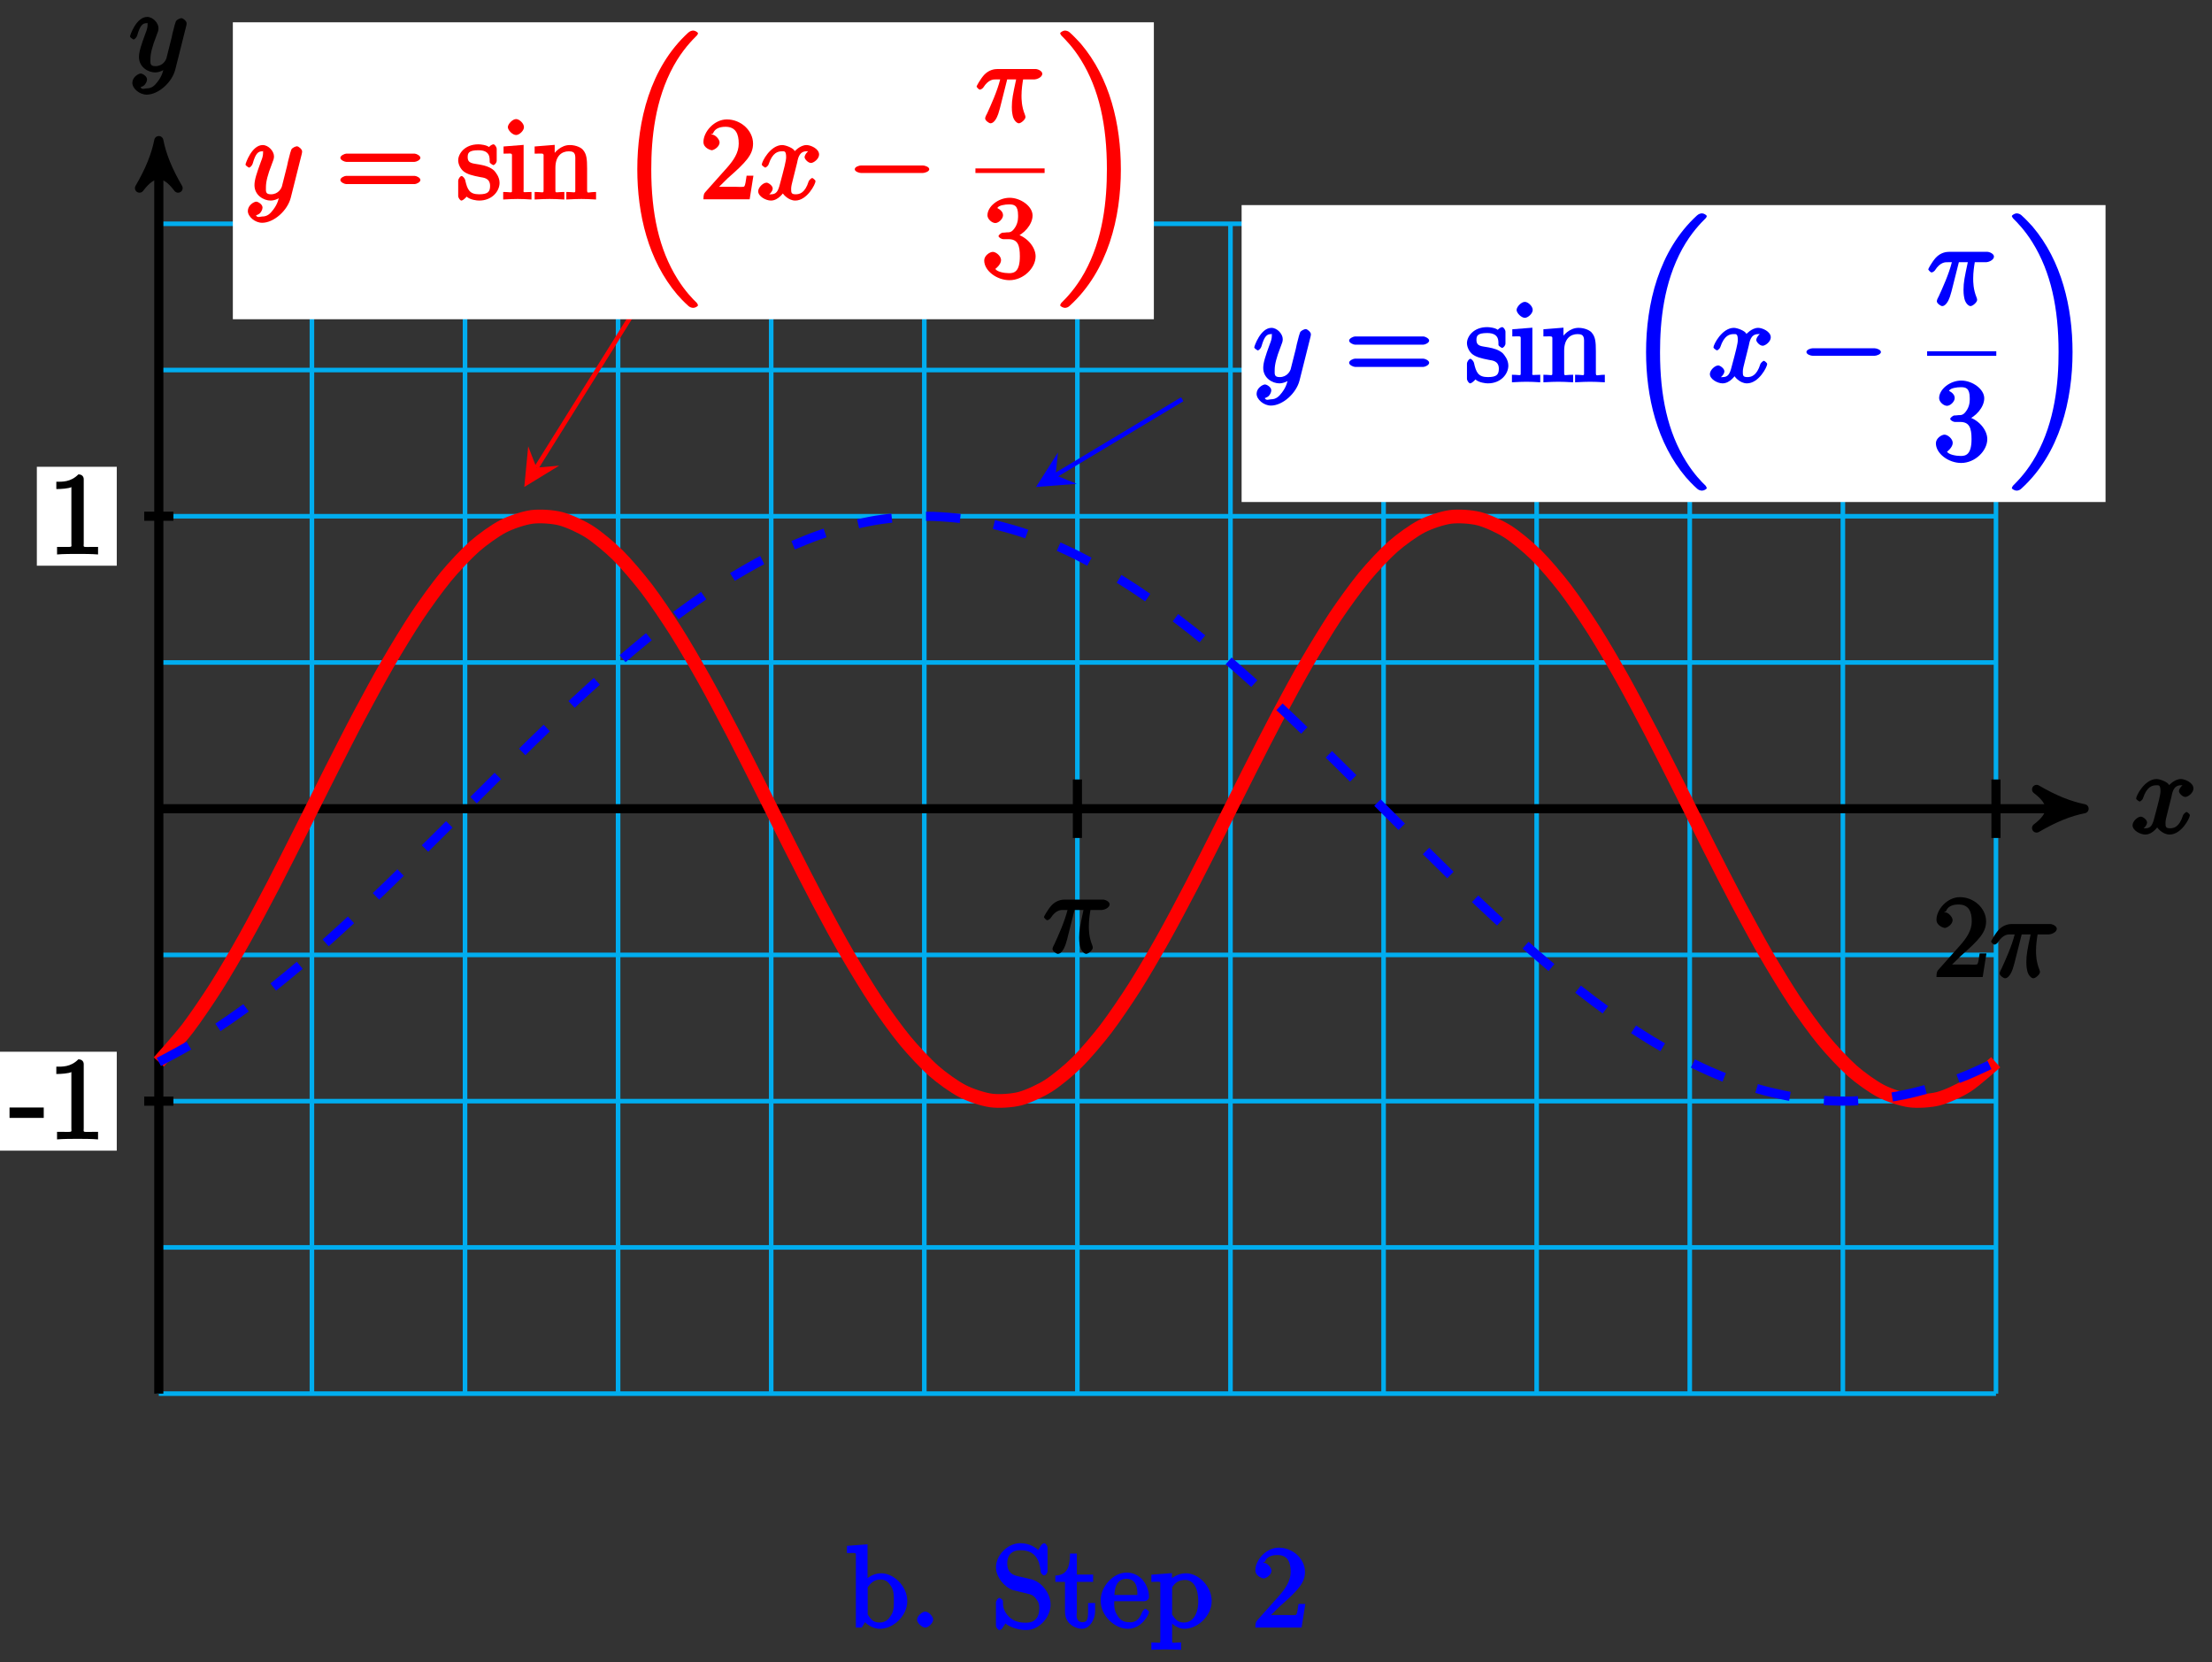 <?xml version="1.0" encoding="UTF-8"?>
<svg xmlns="http://www.w3.org/2000/svg" xmlns:xlink="http://www.w3.org/1999/xlink" width="193pt" height="145pt" viewBox="0 0 193 145" version="1.1">
<rect x="0" y="0" width="193" height="145" fill="#333333" stroke="none"/>
<defs>
<g>
<symbol overflow="visible" id="glyph0-0">
<path style="stroke:none;" d=""/>
</symbol>
<symbol overflow="visible" id="glyph0-1">
<path style="stroke:none;" d="M 3.5 -3.172 C 3.562 -3.422 3.625 -4.188 4.312 -4.188 C 4.359 -4.188 4.469 -4.234 4.688 -4.109 L 4.812 -4.391 C 4.531 -4.344 4.156 -3.922 4.156 -3.672 C 4.156 -3.516 4.453 -3.172 4.719 -3.172 C 4.938 -3.172 5.422 -3.516 5.422 -3.906 C 5.422 -4.422 4.672 -4.734 4.328 -4.734 C 3.75 -4.734 3.266 -4.156 3.297 -4.203 C 3.203 -4.469 2.5 -4.734 2.203 -4.734 C 1.172 -4.734 0.422 -3.281 0.422 -3.031 C 0.422 -2.938 0.703 -2.766 0.719 -2.766 C 0.797 -2.766 1 -2.953 1.016 -3.047 C 1.359 -4.094 1.844 -4.188 2.188 -4.188 C 2.375 -4.188 2.547 -4.25 2.547 -3.672 C 2.547 -3.375 2.375 -2.703 2 -1.312 C 1.844 -0.688 1.672 -0.438 1.234 -0.438 C 1.172 -0.438 1.062 -0.391 0.859 -0.516 L 0.734 -0.234 C 0.984 -0.297 1.375 -0.656 1.375 -0.938 C 1.375 -1.203 0.984 -1.453 0.844 -1.453 C 0.531 -1.453 0.109 -1.031 0.109 -0.703 C 0.109 -0.25 0.781 0.109 1.219 0.109 C 1.891 0.109 2.359 -0.641 2.391 -0.703 L 2.094 -0.812 C 2.219 -0.438 2.75 0.109 3.344 0.109 C 4.375 0.109 5.109 -1.328 5.109 -1.578 C 5.109 -1.688 4.859 -1.859 4.828 -1.859 C 4.734 -1.859 4.531 -1.641 4.516 -1.578 C 4.188 -0.516 3.688 -0.438 3.375 -0.438 C 2.984 -0.438 2.984 -0.594 2.984 -0.922 C 2.984 -1.141 3.047 -1.359 3.156 -1.797 Z M 3.5 -3.172 "/>
</symbol>
<symbol overflow="visible" id="glyph0-2">
<path style="stroke:none;" d="M 5.016 -3.953 C 5.047 -4.094 5.047 -4.109 5.047 -4.188 C 5.047 -4.359 4.75 -4.625 4.594 -4.625 C 4.5 -4.625 4.203 -4.516 4.109 -4.344 C 4.047 -4.203 3.969 -3.891 3.922 -3.703 C 3.859 -3.453 3.781 -3.188 3.734 -2.906 L 3.281 -1.109 C 3.234 -0.969 2.984 -0.438 2.328 -0.438 C 1.828 -0.438 1.891 -0.703 1.891 -1.078 C 1.891 -1.531 2.047 -2.156 2.391 -3.031 C 2.547 -3.438 2.594 -3.547 2.594 -3.75 C 2.594 -4.203 2.109 -4.734 1.609 -4.734 C 0.656 -4.734 0.109 -3.125 0.109 -3.031 C 0.109 -2.938 0.391 -2.766 0.406 -2.766 C 0.516 -2.766 0.688 -2.953 0.734 -3.109 C 1 -4.047 1.234 -4.188 1.578 -4.188 C 1.656 -4.188 1.641 -4.344 1.641 -4.031 C 1.641 -3.781 1.547 -3.516 1.469 -3.328 C 1.078 -2.266 0.891 -1.703 0.891 -1.234 C 0.891 -0.344 1.703 0.109 2.297 0.109 C 2.688 0.109 3.141 -0.109 3.422 -0.391 L 3.125 -0.5 C 2.984 0.016 2.922 0.391 2.516 0.922 C 2.266 1.25 2.016 1.5 1.562 1.5 C 1.422 1.5 1.141 1.641 1.031 1.406 C 0.953 1.406 1.203 1.359 1.344 1.234 C 1.453 1.141 1.594 0.906 1.594 0.719 C 1.594 0.406 1.156 0.203 1.062 0.203 C 0.828 0.203 0.312 0.531 0.312 1.016 C 0.312 1.516 0.938 2.047 1.562 2.047 C 2.578 2.047 3.781 0.984 4.062 -0.156 Z M 5.016 -3.953 "/>
</symbol>
<symbol overflow="visible" id="glyph0-3">
<path style="stroke:none;" d="M 2.641 -3.719 L 3.547 -3.719 C 3.266 -2.406 3.172 -1.969 3.172 -1.312 C 3.172 -1.156 3.172 -0.891 3.25 -0.547 C 3.344 -0.109 3.641 0.109 3.781 0.109 C 3.984 0.109 4.359 -0.234 4.359 -0.422 C 4.359 -0.484 4.359 -0.516 4.312 -0.641 C 4.016 -1.359 4.016 -2.016 4.016 -2.297 C 4.016 -2.828 4.094 -3.359 4.156 -3.719 L 5.156 -3.719 C 5.297 -3.719 5.828 -3.875 5.828 -4.219 C 5.828 -4.453 5.438 -4.625 5.25 -4.625 L 1.906 -4.625 C 1.688 -4.625 1.188 -4.578 0.75 -4.109 C 0.406 -3.719 0.094 -3.141 0.094 -3.094 C 0.094 -3.078 0.266 -2.828 0.391 -2.828 C 0.469 -2.828 0.609 -2.922 0.672 -3 C 1.156 -3.766 1.609 -3.719 1.812 -3.719 L 2.156 -3.719 C 1.891 -2.672 1.344 -1.469 1 -0.719 C 0.891 -0.531 0.844 -0.391 0.844 -0.312 C 0.844 -0.125 1.188 0.109 1.312 0.109 C 1.609 0.109 1.859 -0.328 1.984 -0.703 C 2.125 -1.156 2.125 -1.172 2.25 -1.672 L 2.766 -3.719 Z M 2.641 -3.719 "/>
</symbol>
<symbol overflow="visible" id="glyph1-0">
<path style="stroke:none;" d=""/>
</symbol>
<symbol overflow="visible" id="glyph1-1">
<path style="stroke:none;" d="M 2.922 -2.031 L 2.922 -2.766 L -0.062 -2.766 L -0.062 -1.859 L 2.922 -1.859 Z M 2.922 -2.031 "/>
</symbol>
<symbol overflow="visible" id="glyph1-2">
<path style="stroke:none;" d="M 4.344 -0.156 L 4.344 -0.641 L 3.859 -0.641 C 2.953 -0.641 3.094 -0.578 3.094 -0.953 L 3.094 -6.547 C 3.094 -6.781 2.938 -6.969 2.625 -6.969 C 1.953 -6.281 1.203 -6.328 0.703 -6.328 L 0.703 -5.688 C 1.094 -5.688 1.797 -5.734 2.016 -5.859 L 2.016 -0.953 C 2.016 -0.594 2.156 -0.641 1.266 -0.641 L 0.766 -0.641 L 0.766 0.016 C 1.297 -0.031 2.156 -0.031 2.562 -0.031 C 2.953 -0.031 3.828 -0.031 4.344 0.016 Z M 4.344 -0.156 "/>
</symbol>
<symbol overflow="visible" id="glyph1-3">
<path style="stroke:none;" d="M 5.359 -2.312 C 5.359 -3.578 4.219 -4.734 3.078 -4.734 C 2.297 -4.734 1.75 -4.219 1.578 -4.031 L 1.891 -3.922 L 1.891 -7.266 L 0.094 -7.125 L 0.094 -6.5 C 0.984 -6.5 0.875 -6.594 0.875 -6.094 L 0.875 0 L 1.391 0 L 1.672 -0.469 C 1.688 -0.438 2.234 0.109 2.969 0.109 C 4.156 0.109 5.359 -1.031 5.359 -2.312 Z M 4.188 -2.328 C 4.188 -1.953 4.219 -1.469 3.922 -1.031 C 3.719 -0.719 3.469 -0.438 2.938 -0.438 C 2.484 -0.438 2.25 -0.625 2 -1 C 1.859 -1.203 1.906 -1.109 1.906 -1.297 L 1.906 -3.344 C 1.906 -3.531 1.859 -3.438 1.969 -3.594 C 2.359 -4.156 2.797 -4.188 3.031 -4.188 C 3.484 -4.188 3.703 -3.984 3.953 -3.594 C 4.203 -3.188 4.188 -2.734 4.188 -2.328 Z M 4.188 -2.328 "/>
</symbol>
<symbol overflow="visible" id="glyph1-4">
<path style="stroke:none;" d="M 2.078 -0.688 C 2.078 -0.984 1.672 -1.391 1.391 -1.391 C 1.094 -1.391 0.672 -0.984 0.672 -0.688 C 0.672 -0.406 1.094 0 1.391 0 C 1.672 0 2.078 -0.406 2.078 -0.688 Z M 2.078 -0.688 "/>
</symbol>
<symbol overflow="visible" id="glyph1-5">
<path style="stroke:none;" d="M 5.141 -2.016 C 5.141 -3.016 4.312 -4 3.484 -4.203 L 2.203 -4.5 C 1.578 -4.656 1.359 -5.031 1.359 -5.609 C 1.359 -6.297 1.734 -6.75 2.516 -6.75 C 4.172 -6.75 4.219 -5.281 4.281 -4.828 C 4.281 -4.766 4.469 -4.547 4.578 -4.547 C 4.703 -4.547 4.875 -4.75 4.875 -4.938 L 4.875 -6.953 C 4.875 -7.125 4.703 -7.359 4.594 -7.359 C 4.531 -7.359 4.391 -7.297 4.312 -7.172 L 4.062 -6.766 C 3.922 -6.891 3.391 -7.359 2.5 -7.359 C 1.391 -7.359 0.375 -6.312 0.375 -5.25 C 0.375 -4.422 1.094 -3.531 1.859 -3.266 C 1.969 -3.234 2.484 -3.109 3.188 -2.938 C 3.453 -2.875 3.625 -2.844 3.891 -2.484 C 4.109 -2.219 4.156 -2 4.156 -1.672 C 4.156 -0.969 3.844 -0.422 3 -0.422 C 2.719 -0.422 2.078 -0.422 1.547 -0.906 C 0.969 -1.453 0.984 -1.969 0.984 -2.328 C 0.969 -2.422 0.719 -2.594 0.688 -2.594 C 0.562 -2.594 0.375 -2.359 0.375 -2.172 L 0.375 -0.172 C 0.375 -0.016 0.562 0.219 0.672 0.219 C 0.734 0.219 0.875 0.156 0.938 0.047 C 0.938 0.047 0.969 0 1.203 -0.359 C 1.359 -0.188 2.125 0.219 3.016 0.219 C 4.172 0.219 5.141 -0.922 5.141 -2.016 Z M 5.141 -2.016 "/>
</symbol>
<symbol overflow="visible" id="glyph1-6">
<path style="stroke:none;" d="M 3.484 -1.391 L 3.484 -2.141 L 2.875 -2.141 L 2.875 -1.422 C 2.875 -0.672 2.766 -0.469 2.391 -0.469 C 1.719 -0.469 1.891 -1.203 1.891 -1.375 L 1.891 -3.984 L 3.312 -3.984 L 3.312 -4.625 L 1.891 -4.625 L 1.891 -6.453 L 1.297 -6.453 C 1.281 -5.469 1.172 -4.578 0.016 -4.531 L 0.016 -3.984 L 0.859 -3.984 L 0.859 -1.391 C 0.859 -0.172 1.969 0.109 2.328 0.109 C 3.031 0.109 3.484 -0.75 3.484 -1.391 Z M 3.484 -1.391 "/>
</symbol>
<symbol overflow="visible" id="glyph1-7">
<path style="stroke:none;" d="M 4.312 -1.344 C 4.312 -1.453 4.062 -1.641 4 -1.641 C 3.922 -1.641 3.719 -1.406 3.703 -1.328 C 3.344 -0.297 2.625 -0.469 2.531 -0.469 C 2.031 -0.469 1.75 -0.719 1.531 -1.094 C 1.219 -1.562 1.281 -2.109 1.281 -2.297 L 3.891 -2.297 C 4.109 -2.297 4.312 -2.469 4.312 -2.672 C 4.312 -3.656 3.594 -4.797 2.359 -4.797 C 1.203 -4.797 0.094 -3.594 0.094 -2.359 C 0.094 -1.016 1.328 0.109 2.469 0.109 C 3.688 0.109 4.312 -1.156 4.312 -1.344 Z M 3.484 -2.844 L 1.297 -2.844 C 1.344 -4.156 2.016 -4.25 2.359 -4.25 C 3.375 -4.25 3.297 -3.062 3.297 -2.844 Z M 3.484 -2.844 "/>
</symbol>
<symbol overflow="visible" id="glyph1-8">
<path style="stroke:none;" d="M 5.359 -2.312 C 5.359 -3.578 4.234 -4.734 3.109 -4.734 C 2.328 -4.734 1.781 -4.25 1.578 -4.031 L 1.891 -3.906 L 1.891 -4.75 L 0.094 -4.609 L 0.094 -3.984 C 0.984 -3.984 0.875 -4.094 0.875 -3.656 L 0.875 1.016 C 0.875 1.469 0.953 1.297 0.094 1.297 L 0.094 1.938 L 1.391 1.906 L 2.688 1.938 L 2.688 1.297 C 1.859 1.297 1.906 1.469 1.906 1.016 L 1.906 -0.75 L 1.562 -0.75 C 1.609 -0.594 2.219 0.109 2.969 0.109 C 4.156 0.109 5.359 -1.031 5.359 -2.312 Z M 4.188 -2.312 C 4.188 -1.109 3.672 -0.438 2.938 -0.438 C 2.531 -0.438 2.266 -0.594 2 -1 C 1.859 -1.203 1.906 -1.094 1.906 -1.297 L 1.906 -3.5 C 2.156 -3.922 2.516 -4.156 3.031 -4.156 C 3.766 -4.156 4.188 -3.438 4.188 -2.312 Z M 4.188 -2.312 "/>
</symbol>
<symbol overflow="visible" id="glyph1-9">
<path style="stroke:none;" d="M 4.469 -2.062 L 4.078 -2.062 C 4 -1.594 3.984 -1.281 3.875 -1.125 C 3.812 -1.047 3.281 -1.094 3.062 -1.094 L 1.266 -1.094 L 1.391 -0.812 L 2.438 -1.844 C 4 -3.219 4.641 -3.875 4.641 -4.859 C 4.641 -6 3.578 -6.969 2.359 -6.969 C 1.234 -6.969 0.312 -5.875 0.312 -5 C 0.312 -4.438 1 -4.281 1.031 -4.281 C 1.203 -4.281 1.719 -4.562 1.719 -4.969 C 1.719 -5.219 1.359 -5.656 1.016 -5.656 C 0.938 -5.656 0.922 -5.656 1.141 -5.734 C 1.281 -6.125 1.656 -6.328 2.234 -6.328 C 3.141 -6.328 3.391 -5.688 3.391 -4.859 C 3.391 -4.062 2.938 -3.406 2.391 -2.781 L 0.484 -0.641 C 0.375 -0.531 0.312 -0.406 0.312 0 L 4.344 0 L 4.672 -2.062 Z M 4.469 -2.062 "/>
</symbol>
<symbol overflow="visible" id="glyph2-0">
<path style="stroke:none;" d=""/>
</symbol>
<symbol overflow="visible" id="glyph2-1">
<path style="stroke:none;" d="M 1.391 -0.812 L 2.438 -1.844 C 4 -3.219 4.641 -3.875 4.641 -4.859 C 4.641 -6 3.578 -6.969 2.359 -6.969 C 1.234 -6.969 0.312 -5.875 0.312 -5 C 0.312 -4.438 1 -4.281 1.031 -4.281 C 1.203 -4.281 1.719 -4.562 1.719 -4.969 C 1.719 -5.219 1.359 -5.656 1.016 -5.656 C 0.938 -5.656 0.922 -5.656 1.141 -5.734 C 1.281 -6.125 1.656 -6.328 2.234 -6.328 C 3.141 -6.328 3.391 -5.688 3.391 -4.859 C 3.391 -4.062 2.938 -3.406 2.391 -2.781 L 0.484 -0.641 C 0.375 -0.531 0.312 -0.406 0.312 0 L 4.344 0 L 4.672 -2.062 L 4.078 -2.062 C 4 -1.594 3.984 -1.281 3.875 -1.125 C 3.812 -1.047 3.281 -1.094 3.062 -1.094 L 1.266 -1.094 Z M 1.391 -0.812 "/>
</symbol>
<symbol overflow="visible" id="glyph2-2">
<path style="stroke:none;" d="M 6.844 -3.266 C 7 -3.266 7.359 -3.422 7.359 -3.625 C 7.359 -3.812 7 -3.984 6.859 -3.984 L 0.891 -3.984 C 0.75 -3.984 0.375 -3.812 0.375 -3.625 C 0.375 -3.422 0.75 -3.266 0.891 -3.266 Z M 6.859 -1.328 C 7 -1.328 7.359 -1.484 7.359 -1.688 C 7.359 -1.891 7 -2.047 6.844 -2.047 L 0.891 -2.047 C 0.75 -2.047 0.375 -1.891 0.375 -1.688 C 0.375 -1.484 0.75 -1.328 0.891 -1.328 Z M 6.859 -1.328 "/>
</symbol>
<symbol overflow="visible" id="glyph2-3">
<path style="stroke:none;" d="M 2.078 -1.938 C 2.297 -1.891 2.938 -1.891 2.938 -1.172 C 2.938 -0.672 2.766 -0.438 1.984 -0.438 C 1.141 -0.438 0.953 -0.844 0.766 -1.688 C 0.734 -1.812 0.562 -2.031 0.453 -2.031 C 0.328 -2.031 0.156 -1.781 0.156 -1.609 L 0.156 -0.297 C 0.156 -0.125 0.328 0.109 0.438 0.109 C 0.484 0.109 0.625 0.047 0.812 -0.141 C 0.828 -0.156 0.828 -0.172 0.891 -0.234 C 1.203 0.047 1.781 0.109 1.984 0.109 C 3.125 0.109 3.766 -0.719 3.766 -1.438 C 3.766 -1.969 3.406 -2.375 3.297 -2.5 C 2.953 -2.828 2.453 -2.953 2.031 -3.031 C 1.469 -3.141 0.984 -3.094 0.984 -3.672 C 0.984 -4.031 1.062 -4.281 1.922 -4.281 C 3.016 -4.281 2.891 -3.531 2.906 -3.234 C 2.922 -3.141 3.188 -2.984 3.203 -2.984 C 3.344 -2.984 3.516 -3.188 3.516 -3.375 L 3.516 -4.391 C 3.516 -4.562 3.344 -4.797 3.234 -4.797 C 3.188 -4.797 3.031 -4.75 2.906 -4.625 C 2.875 -4.578 2.766 -4.5 2.844 -4.562 C 2.609 -4.75 2.078 -4.797 1.922 -4.797 C 0.703 -4.797 0.156 -3.953 0.156 -3.406 C 0.156 -3.047 0.359 -2.656 0.625 -2.438 C 0.953 -2.188 1.359 -2.078 2.078 -1.938 Z M 2.078 -1.938 "/>
</symbol>
<symbol overflow="visible" id="glyph2-4">
<path style="stroke:none;" d="M 1.766 -4.734 L 0.188 -4.609 L 0.188 -3.984 C 1.016 -3.984 0.922 -4.094 0.922 -3.594 L 0.922 -0.922 C 0.922 -0.469 1 -0.641 0.156 -0.641 L 0.156 0.016 C 0.641 -0.016 1.188 -0.031 1.422 -0.031 C 1.781 -0.031 2.125 -0.016 2.625 0.016 L 2.625 -0.641 C 1.797 -0.641 1.938 -0.516 1.938 -0.906 L 1.938 -4.75 Z M 1.969 -6.297 C 1.969 -6.625 1.562 -7 1.281 -7 C 0.969 -7 0.562 -6.562 0.562 -6.297 C 0.562 -6.031 0.969 -5.609 1.281 -5.609 C 1.562 -5.609 1.969 -5.984 1.969 -6.297 Z M 1.969 -6.297 "/>
</symbol>
<symbol overflow="visible" id="glyph2-5">
<path style="stroke:none;" d="M 0.922 -3.594 L 0.922 -0.922 C 0.922 -0.469 0.984 -0.641 0.141 -0.641 L 0.141 0.016 C 0.672 -0.016 1.172 -0.031 1.453 -0.031 C 1.703 -0.031 2.219 -0.016 2.734 0.016 L 2.734 -0.641 C 1.891 -0.641 1.953 -0.469 1.953 -0.922 L 1.953 -2.75 C 1.953 -3.781 2.5 -4.188 3.125 -4.188 C 3.766 -4.188 3.688 -3.812 3.688 -3.234 L 3.688 -0.922 C 3.688 -0.469 3.766 -0.641 2.906 -0.641 L 2.906 0.016 C 3.438 -0.016 3.953 -0.031 4.219 -0.031 C 4.469 -0.031 5 -0.016 5.5 0.016 L 5.5 -0.641 C 4.812 -0.641 4.734 -0.469 4.719 -0.766 L 4.719 -2.672 C 4.719 -3.531 4.672 -3.953 4.359 -4.312 C 4.234 -4.484 3.781 -4.734 3.203 -4.734 C 2.469 -4.734 1.828 -4.141 1.547 -3.516 L 1.891 -3.516 L 1.891 -4.75 L 0.141 -4.609 L 0.141 -3.984 C 1.016 -3.984 0.922 -4.078 0.922 -3.594 Z M 0.922 -3.594 "/>
</symbol>
<symbol overflow="visible" id="glyph2-6">
<path style="stroke:none;" d="M 2.891 -3.516 C 3.703 -3.781 4.453 -4.641 4.453 -5.422 C 4.453 -6.234 3.406 -6.969 2.453 -6.969 C 1.453 -6.969 0.516 -6.203 0.516 -5.438 C 0.516 -5.109 0.906 -4.766 1.203 -4.766 C 1.5 -4.766 1.875 -5.141 1.875 -5.438 C 1.875 -5.938 1.234 -6.094 1.391 -6.094 C 1.516 -6.312 2.047 -6.391 2.406 -6.391 C 2.828 -6.391 3.188 -6.328 3.188 -5.438 C 3.188 -5.312 3.219 -4.859 2.953 -4.422 C 2.656 -3.938 2.453 -3.953 2.203 -3.953 C 2.125 -3.938 1.891 -3.922 1.812 -3.922 C 1.734 -3.906 1.484 -3.734 1.484 -3.625 C 1.484 -3.516 1.734 -3.359 1.906 -3.359 L 2.344 -3.359 C 3.156 -3.359 3.344 -2.844 3.344 -1.859 C 3.344 -0.516 2.844 -0.391 2.406 -0.391 C 1.969 -0.391 1.344 -0.516 1.203 -0.766 C 1.219 -0.766 1.703 -1.141 1.703 -1.531 C 1.703 -1.891 1.266 -2.25 0.984 -2.25 C 0.734 -2.25 0.234 -1.938 0.234 -1.5 C 0.234 -0.594 1.344 0.219 2.438 0.219 C 3.656 0.219 4.719 -0.844 4.719 -1.859 C 4.719 -2.688 3.922 -3.625 2.891 -3.844 Z M 2.891 -3.516 "/>
</symbol>
<symbol overflow="visible" id="glyph3-0">
<path style="stroke:none;" d=""/>
</symbol>
<symbol overflow="visible" id="glyph3-1">
<path style="stroke:none;" d="M 7.172 23.281 C 7.172 23.25 7.094 23.125 7.078 23.094 C 6.703 22.734 6.047 22.062 5.375 20.984 C 3.766 18.406 3.094 15.266 3.094 11.438 C 3.094 8.75 3.406 5.391 5.047 2.406 C 5.828 1 6.656 0.172 7.094 -0.266 C 7.125 -0.297 7.172 -0.406 7.172 -0.422 C 7.172 -0.531 6.906 -0.672 6.766 -0.672 C 6.625 -0.672 6.469 -0.625 6.312 -0.484 C 2.984 2.562 1.875 7.234 1.875 11.422 C 1.875 15.344 2.828 19.375 5.359 22.359 C 5.562 22.594 5.938 23 6.344 23.359 C 6.469 23.469 6.625 23.516 6.766 23.516 C 6.906 23.516 7.172 23.391 7.172 23.281 Z M 7.172 23.281 "/>
</symbol>
<symbol overflow="visible" id="glyph3-2">
<path style="stroke:none;" d="M 5.453 11.438 C 5.453 7.516 4.5 3.469 1.969 0.484 C 1.766 0.266 1.391 -0.156 0.984 -0.516 C 0.859 -0.625 0.703 -0.672 0.562 -0.672 C 0.438 -0.672 0.156 -0.531 0.156 -0.422 C 0.156 -0.391 0.25 -0.266 0.266 -0.234 C 0.625 0.125 1.281 0.781 1.953 1.859 C 3.562 4.438 4.234 7.594 4.234 11.422 C 4.234 14.109 3.922 17.469 2.281 20.438 C 1.5 21.844 0.672 22.672 0.25 23.094 C 0.234 23.125 0.156 23.25 0.156 23.281 C 0.156 23.391 0.438 23.516 0.562 23.516 C 0.703 23.516 0.859 23.469 1 23.328 C 4.344 20.281 5.453 15.625 5.453 11.438 Z M 5.453 11.438 "/>
</symbol>
<symbol overflow="visible" id="glyph4-0">
<path style="stroke:none;" d=""/>
</symbol>
<symbol overflow="visible" id="glyph4-1">
<path style="stroke:none;" d="M 6.562 -2.297 C 6.734 -2.297 7.125 -2.422 7.125 -2.625 C 7.125 -2.828 6.734 -2.953 6.562 -2.953 L 1.172 -2.953 C 1 -2.953 0.625 -2.828 0.625 -2.625 C 0.625 -2.422 1 -2.297 1.172 -2.297 Z M 6.562 -2.297 "/>
</symbol>
</g>
</defs>
<g id="surface1">
<path style="fill:none;stroke-width:0.399;stroke-linecap:butt;stroke-linejoin:miter;stroke:rgb(0%,67.839%,93.729%);stroke-opacity:1;stroke-miterlimit:10;" d="M -0 -51.026 L 160.296 -51.026 M -0 -38.269 L 160.296 -38.269 M -0 -25.511 L 160.296 -25.511 M -0 -12.754 L 160.296 -12.754 M -0 -0.001 L 160.296 -0.001 M -0 12.756 L 160.296 12.756 M -0 25.513 L 160.296 25.513 M -0 38.267 L 160.296 38.267 M -0 51.024 L 160.296 51.024 M -0 -51.026 L -0 51.024 M 13.359 -51.026 L 13.359 51.024 M 26.718 -51.026 L 26.718 51.024 M 40.073 -51.026 L 40.073 51.024 M 53.432 -51.026 L 53.432 51.024 M 66.791 -51.026 L 66.791 51.024 M 80.146 -51.026 L 80.146 51.024 M 93.505 -51.026 L 93.505 51.024 M 106.864 -51.026 L 106.864 51.024 M 120.219 -51.026 L 120.219 51.024 M 133.578 -51.026 L 133.578 51.024 M 146.937 -51.026 L 146.937 51.024 M 160.296 -51.026 L 160.296 51.024 " transform="matrix(1,0,0,-1,13.856,70.546)"/>
<path style="fill:none;stroke-width:0.797;stroke-linecap:butt;stroke-linejoin:miter;stroke:rgb(0%,0%,0%);stroke-opacity:1;stroke-miterlimit:10;" d="M -0 -0.001 L 166.944 -0.001 " transform="matrix(1,0,0,-1,13.856,70.546)"/>
<path style="fill-rule:nonzero;fill:rgb(0%,0%,0%);fill-opacity:1;stroke-width:0.797;stroke-linecap:butt;stroke-linejoin:round;stroke:rgb(0%,0%,0%);stroke-opacity:1;stroke-miterlimit:10;" d="M 1.034 -0.001 C -0.258 0.261 -1.555 0.776 -3.11 1.683 C -1.555 0.519 -1.555 -0.517 -3.11 -1.685 C -1.555 -0.778 -0.258 -0.259 1.034 -0.001 Z M 1.034 -0.001 " transform="matrix(1,0,0,-1,180.805,70.546)"/>
<g style="fill:rgb(0%,0%,0%);fill-opacity:1;">
  <use xlink:href="#glyph0-1" x="185.959" y="72.691"/>
</g>
<path style="fill:none;stroke-width:0.797;stroke-linecap:butt;stroke-linejoin:miter;stroke:rgb(0%,0%,0%);stroke-opacity:1;stroke-miterlimit:10;" d="M -0 -51.026 L -0 57.242 " transform="matrix(1,0,0,-1,13.856,70.546)"/>
<path style="fill-rule:nonzero;fill:rgb(0%,0%,0%);fill-opacity:1;stroke-width:0.797;stroke-linecap:butt;stroke-linejoin:round;stroke:rgb(0%,0%,0%);stroke-opacity:1;stroke-miterlimit:10;" d="M 1.034 0 C -0.259 0.258 -1.555 0.778 -3.11 1.684 C -1.555 0.52 -1.555 -0.519 -3.11 -1.683 C -1.555 -0.777 -0.259 -0.257 1.034 0 Z M 1.034 0 " transform="matrix(0,-1,-1,0,13.856,13.3)"/>
<g style="fill:rgb(0%,0%,0%);fill-opacity:1;">
  <use xlink:href="#glyph0-2" x="11.235" y="6.209"/>
</g>
<path style="fill:none;stroke-width:0.797;stroke-linecap:butt;stroke-linejoin:miter;stroke:rgb(0%,0%,0%);stroke-opacity:1;stroke-miterlimit:10;" d="M 1.277 -25.511 L -1.274 -25.511 " transform="matrix(1,0,0,-1,13.856,70.546)"/>
<path style=" stroke:none;fill-rule:nonzero;fill:rgb(100%,100%,100%);fill-opacity:1;" d="M -0.102 100.375 L 10.188 100.375 L 10.188 91.746 L -0.102 91.746 Z M -0.102 100.375 "/>
<g style="fill:rgb(0%,0%,0%);fill-opacity:1;">
  <use xlink:href="#glyph1-1" x="0.894" y="99.377"/>
  <use xlink:href="#glyph1-2" x="4.211" y="99.377"/>
</g>
<path style="fill:none;stroke-width:0.797;stroke-linecap:butt;stroke-linejoin:miter;stroke:rgb(0%,0%,0%);stroke-opacity:1;stroke-miterlimit:10;" d="M 1.277 25.513 L -1.274 25.513 " transform="matrix(1,0,0,-1,13.856,70.546)"/>
<path style=" stroke:none;fill-rule:nonzero;fill:rgb(100%,100%,100%);fill-opacity:1;" d="M 3.215 49.348 L 10.188 49.348 L 10.188 40.719 L 3.215 40.719 Z M 3.215 49.348 "/>
<g style="fill:rgb(0%,0%,0%);fill-opacity:1;">
  <use xlink:href="#glyph1-2" x="4.212" y="48.351"/>
</g>
<path style="fill:none;stroke-width:0.797;stroke-linecap:butt;stroke-linejoin:miter;stroke:rgb(0%,0%,0%);stroke-opacity:1;stroke-miterlimit:10;" d="M 80.15 2.55 L 80.15 -2.552 " transform="matrix(1,0,0,-1,13.856,70.546)"/>
<g style="fill:rgb(0%,0%,0%);fill-opacity:1;">
  <use xlink:href="#glyph0-3" x="90.988" y="83.099"/>
</g>
<path style="fill:none;stroke-width:0.797;stroke-linecap:butt;stroke-linejoin:miter;stroke:rgb(0%,0%,0%);stroke-opacity:1;stroke-miterlimit:10;" d="M 160.296 2.55 L 160.296 -2.552 " transform="matrix(1,0,0,-1,13.856,70.546)"/>
<g style="fill:rgb(0%,0%,0%);fill-opacity:1;">
  <use xlink:href="#glyph2-1" x="168.648" y="85.23"/>
</g>
<g style="fill:rgb(0%,0%,0%);fill-opacity:1;">
  <use xlink:href="#glyph0-3" x="173.629" y="85.23"/>
</g>
<path style="fill:none;stroke-width:1.196;stroke-linecap:butt;stroke-linejoin:miter;stroke:rgb(100%,0%,0%);stroke-opacity:1;stroke-miterlimit:10;" d="M -0 -22.094 C -0 -22.094 1.808 -20.09 2.503 -19.18 C 3.199 -18.27 4.312 -16.625 5.007 -15.531 C 5.703 -14.434 6.82 -12.524 7.511 -11.286 C 8.206 -10.047 9.324 -7.938 10.019 -6.606 C 10.71 -5.27 11.827 -3.052 12.523 -1.673 C 13.218 -0.294 14.331 1.956 15.026 3.323 C 15.722 4.694 16.835 6.889 17.53 8.194 C 18.226 9.502 19.339 11.553 20.034 12.748 C 20.729 13.948 21.843 15.776 22.538 16.815 C 23.233 17.854 24.346 19.393 25.042 20.236 C 25.737 21.076 26.85 22.264 27.546 22.877 C 28.241 23.486 29.354 24.283 30.049 24.638 C 30.745 24.998 31.862 25.365 32.553 25.455 C 33.249 25.545 34.366 25.474 35.061 25.295 C 35.756 25.115 36.87 24.603 37.565 24.162 C 38.26 23.717 39.373 22.791 40.069 22.099 C 40.764 21.408 41.877 20.1 42.573 19.189 C 43.268 18.279 44.381 16.635 45.076 15.541 C 45.772 14.447 46.885 12.534 47.58 11.295 C 48.275 10.057 49.389 7.952 50.084 6.616 C 50.779 5.284 51.893 3.061 52.588 1.683 C 53.283 0.308 54.4 -1.942 55.092 -3.313 C 55.787 -4.68 56.904 -6.876 57.599 -8.184 C 58.291 -9.493 59.408 -11.543 60.103 -12.739 C 60.799 -13.938 61.912 -15.766 62.607 -16.805 C 63.302 -17.844 64.416 -19.387 65.111 -20.227 C 65.806 -21.066 66.919 -22.258 67.615 -22.871 C 68.31 -23.484 69.423 -24.277 70.119 -24.636 C 70.814 -24.996 71.927 -25.363 72.622 -25.453 C 73.318 -25.547 74.431 -25.472 75.126 -25.297 C 75.822 -25.117 76.939 -24.605 77.63 -24.164 C 78.325 -23.722 79.442 -22.797 80.138 -22.105 C 80.829 -21.418 81.946 -20.105 82.642 -19.195 C 83.337 -18.285 84.45 -16.645 85.145 -15.551 C 85.841 -14.457 86.954 -12.543 87.649 -11.305 C 88.345 -10.067 89.458 -7.962 90.153 -6.63 C 90.848 -5.294 91.962 -3.075 92.657 -1.696 C 93.352 -0.317 94.465 1.933 95.161 3.3 C 95.856 4.671 96.969 6.862 97.665 8.17 C 98.36 9.479 99.473 11.534 100.168 12.729 C 100.864 13.924 101.981 15.756 102.672 16.799 C 103.368 17.838 104.485 19.377 105.18 20.221 C 105.871 21.06 106.989 22.252 107.684 22.865 C 108.379 23.478 109.492 24.275 110.188 24.634 C 110.883 24.994 111.996 25.361 112.691 25.455 C 113.387 25.545 114.5 25.474 115.195 25.299 C 115.891 25.119 117.004 24.611 117.699 24.17 C 118.394 23.728 119.508 22.799 120.203 22.111 C 120.898 21.424 122.012 20.115 122.707 19.205 C 123.402 18.295 124.519 16.654 125.211 15.561 C 125.906 14.467 127.023 12.557 127.718 11.319 C 128.41 10.081 129.527 7.975 130.222 6.639 C 130.918 5.307 132.031 3.085 132.726 1.71 C 133.421 0.331 134.535 -1.919 135.23 -3.29 C 135.925 -4.657 137.038 -6.852 137.734 -8.161 C 138.429 -9.469 139.542 -11.52 140.238 -12.719 C 140.933 -13.914 142.046 -15.746 142.741 -16.789 C 143.437 -17.828 144.55 -19.371 145.245 -20.211 C 145.94 -21.055 147.058 -22.246 147.749 -22.859 C 148.444 -23.472 149.561 -24.269 150.257 -24.629 C 150.948 -24.988 152.065 -25.359 152.761 -25.453 C 153.456 -25.547 154.569 -25.476 155.264 -25.301 C 155.96 -25.121 157.073 -24.613 157.768 -24.172 C 158.464 -23.73 160.272 -22.117 160.272 -22.117 " transform="matrix(1,0,0,-1,13.856,70.546)"/>
<path style="fill:none;stroke-width:0.797;stroke-linecap:butt;stroke-linejoin:miter;stroke:rgb(0%,0%,100%);stroke-opacity:1;stroke-dasharray:2.989,2.989;stroke-miterlimit:10;" d="M -0 -22.094 C -0 -22.094 1.808 -21.141 2.503 -20.734 C 3.199 -20.332 4.312 -19.637 5.007 -19.18 C 5.703 -18.723 6.82 -17.945 7.511 -17.442 C 8.206 -16.934 9.324 -16.082 10.019 -15.531 C 10.71 -14.981 11.827 -14.063 12.523 -13.473 C 13.218 -12.883 14.331 -11.907 15.026 -11.286 C 15.722 -10.665 16.835 -9.637 17.53 -8.989 C 18.226 -8.34 19.339 -7.274 20.034 -6.606 C 20.729 -5.934 21.843 -4.845 22.538 -4.157 C 23.233 -3.473 24.346 -2.364 25.042 -1.673 C 25.737 -0.981 26.85 0.136 27.546 0.831 C 28.241 1.522 29.354 2.636 30.049 3.323 C 30.745 4.014 31.862 5.112 32.553 5.788 C 33.249 6.464 34.366 7.538 35.061 8.194 C 35.756 8.854 36.87 9.893 37.565 10.522 C 38.26 11.155 39.373 12.151 40.069 12.748 C 40.764 13.35 41.877 14.291 42.573 14.854 C 43.268 15.416 44.381 16.295 45.076 16.815 C 45.772 17.338 46.885 18.139 47.58 18.615 C 48.275 19.088 49.389 19.811 50.084 20.236 C 50.779 20.658 51.893 21.295 52.588 21.658 C 53.283 22.025 54.4 22.568 55.092 22.877 C 55.787 23.181 56.904 23.627 57.599 23.873 C 58.291 24.119 59.408 24.459 60.103 24.638 C 60.799 24.818 61.912 25.056 62.607 25.17 C 63.302 25.283 64.416 25.408 65.111 25.455 C 65.806 25.502 66.919 25.521 67.615 25.498 C 68.31 25.474 69.423 25.384 70.119 25.295 C 70.814 25.205 71.927 25.006 72.622 24.845 C 73.318 24.689 74.431 24.385 75.126 24.162 C 75.822 23.939 76.939 23.529 77.63 23.24 C 78.325 22.955 79.442 22.447 80.138 22.099 C 80.829 21.752 81.946 21.146 82.642 20.744 C 83.337 20.338 84.45 19.646 85.145 19.189 C 85.841 18.732 86.954 17.955 87.649 17.447 C 88.345 16.943 89.458 16.092 90.153 15.541 C 90.848 14.99 91.962 14.073 92.657 13.483 C 93.352 12.893 94.465 11.916 95.161 11.295 C 95.856 10.674 96.969 9.647 97.665 8.999 C 98.36 8.35 99.473 7.288 100.168 6.616 C 100.864 5.948 101.981 4.854 102.672 4.171 C 103.368 3.487 104.485 2.378 105.18 1.683 C 105.871 0.991 106.989 -0.126 107.684 -0.817 C 108.379 -1.513 109.492 -2.626 110.188 -3.313 C 110.883 -4.001 111.996 -5.098 112.691 -5.774 C 113.387 -6.45 114.5 -7.528 115.195 -8.184 C 115.891 -8.84 117.004 -9.879 117.699 -10.512 C 118.394 -11.145 119.508 -12.137 120.203 -12.739 C 120.898 -13.34 122.012 -14.282 122.707 -14.844 C 123.402 -15.406 124.519 -16.285 125.211 -16.805 C 125.906 -17.328 127.023 -18.133 127.718 -18.606 C 128.41 -19.082 129.527 -19.805 130.222 -20.227 C 130.918 -20.648 132.031 -21.285 132.726 -21.652 C 133.421 -22.019 134.535 -22.562 135.23 -22.871 C 135.925 -23.18 137.038 -23.625 137.734 -23.867 C 138.429 -24.113 139.542 -24.457 140.238 -24.636 C 140.933 -24.816 142.046 -25.054 142.741 -25.168 C 143.437 -25.281 144.55 -25.41 145.245 -25.453 C 145.94 -25.5 147.058 -25.519 147.749 -25.5 C 148.444 -25.476 149.561 -25.386 150.257 -25.297 C 150.948 -25.207 152.065 -25.008 152.761 -24.851 C 153.456 -24.695 154.569 -24.386 155.264 -24.164 C 155.96 -23.941 157.073 -23.531 157.768 -23.246 C 158.464 -22.961 160.272 -22.105 160.272 -22.105 " transform="matrix(1,0,0,-1,13.856,70.546)"/>
<path style="fill:none;stroke-width:0.399;stroke-linecap:butt;stroke-linejoin:miter;stroke:rgb(100%,0%,0%);stroke-opacity:1;stroke-miterlimit:10;" d="M 32.948 29.751 L 44.647 48.473 " transform="matrix(1,0,0,-1,13.856,70.546)"/>
<path style=" stroke:none;fill-rule:nonzero;fill:rgb(100%,0%,0%);fill-opacity:1;" d="M 45.746 42.48 L 48.789 40.621 L 46.805 40.793 L 46.086 38.934 "/>
<path style=" stroke:none;fill-rule:nonzero;fill:rgb(100%,100%,100%);fill-opacity:1;" d="M 20.316 27.848 L 100.676 27.848 L 100.676 1.945 L 20.316 1.945 Z M 20.316 27.848 "/>
<g style="fill:rgb(100%,0%,0%);fill-opacity:1;">
  <use xlink:href="#glyph0-2" x="21.312" y="17.387"/>
</g>
<g style="fill:rgb(100%,0%,0%);fill-opacity:1;">
  <use xlink:href="#glyph2-2" x="29.321" y="17.387"/>
</g>
<g style="fill:rgb(100%,0%,0%);fill-opacity:1;">
  <use xlink:href="#glyph2-3" x="39.822" y="17.387"/>
  <use xlink:href="#glyph2-4" x="43.748" y="17.387"/>
  <use xlink:href="#glyph2-5" x="46.507" y="17.387"/>
</g>
<g style="fill:rgb(100%,0%,0%);fill-opacity:1;">
  <use xlink:href="#glyph3-1" x="53.73" y="3.339"/>
</g>
<g style="fill:rgb(100%,0%,0%);fill-opacity:1;">
  <use xlink:href="#glyph2-1" x="61.064" y="17.387"/>
</g>
<g style="fill:rgb(100%,0%,0%);fill-opacity:1;">
  <use xlink:href="#glyph0-1" x="66.045" y="17.387"/>
</g>
<g style="fill:rgb(100%,0%,0%);fill-opacity:1;">
  <use xlink:href="#glyph4-1" x="73.954" y="17.387"/>
</g>
<g style="fill:rgb(100%,0%,0%);fill-opacity:1;">
  <use xlink:href="#glyph0-3" x="85.112" y="10.647"/>
</g>
<path style="fill:none;stroke-width:0.399;stroke-linecap:butt;stroke-linejoin:miter;stroke:rgb(100%,0%,0%);stroke-opacity:1;stroke-miterlimit:10;" d="M 160.654 -55.057 L 166.689 -55.057 " transform="matrix(1,0,0,-1,-75.546,-40.166)"/>
<g style="fill:rgb(100%,0%,0%);fill-opacity:1;">
  <use xlink:href="#glyph2-6" x="85.64" y="24.222"/>
</g>
<g style="fill:rgb(100%,0%,0%);fill-opacity:1;">
  <use xlink:href="#glyph3-2" x="92.344" y="3.339"/>
</g>
<path style="fill:none;stroke-width:0.399;stroke-linecap:butt;stroke-linejoin:miter;stroke:rgb(0%,0%,100%);stroke-opacity:1;stroke-miterlimit:10;" d="M 78.243 29.087 L 89.294 35.716 " transform="matrix(1,0,0,-1,13.856,70.546)"/>
<path style=" stroke:none;fill-rule:nonzero;fill:rgb(0%,0%,100%);fill-opacity:1;" d="M 90.395 42.48 L 93.949 42.207 L 92.102 41.457 L 92.309 39.473 "/>
<path style=" stroke:none;fill-rule:nonzero;fill:rgb(100%,100%,100%);fill-opacity:1;" d="M 108.332 43.793 L 183.711 43.793 L 183.711 17.891 L 108.332 17.891 Z M 108.332 43.793 "/>
<g style="fill:rgb(0%,0%,100%);fill-opacity:1;">
  <use xlink:href="#glyph0-2" x="109.328" y="33.333"/>
</g>
<g style="fill:rgb(0%,0%,100%);fill-opacity:1;">
  <use xlink:href="#glyph2-2" x="117.337" y="33.333"/>
</g>
<g style="fill:rgb(0%,0%,100%);fill-opacity:1;">
  <use xlink:href="#glyph2-3" x="127.838" y="33.333"/>
  <use xlink:href="#glyph2-4" x="131.763" y="33.333"/>
  <use xlink:href="#glyph2-5" x="134.523" y="33.333"/>
</g>
<g style="fill:rgb(0%,0%,100%);fill-opacity:1;">
  <use xlink:href="#glyph3-1" x="141.746" y="19.284"/>
</g>
<g style="fill:rgb(0%,0%,100%);fill-opacity:1;">
  <use xlink:href="#glyph0-1" x="149.08" y="33.333"/>
</g>
<g style="fill:rgb(0%,0%,100%);fill-opacity:1;">
  <use xlink:href="#glyph4-1" x="156.988" y="33.333"/>
</g>
<g style="fill:rgb(0%,0%,100%);fill-opacity:1;">
  <use xlink:href="#glyph0-3" x="168.147" y="26.593"/>
</g>
<path style="fill:none;stroke-width:0.399;stroke-linecap:butt;stroke-linejoin:miter;stroke:rgb(0%,0%,100%);stroke-opacity:1;stroke-miterlimit:10;" d="M 155.674 -55.061 L 161.709 -55.061 " transform="matrix(1,0,0,-1,12.47,-24.22)"/>
<g style="fill:rgb(0%,0%,100%);fill-opacity:1;">
  <use xlink:href="#glyph2-6" x="168.675" y="40.167"/>
</g>
<g style="fill:rgb(0%,0%,100%);fill-opacity:1;">
  <use xlink:href="#glyph3-2" x="175.379" y="19.284"/>
</g>
<g style="fill:rgb(0%,0%,100%);fill-opacity:1;">
  <use xlink:href="#glyph1-3" x="73.802" y="141.977"/>
  <use xlink:href="#glyph1-4" x="79.341" y="141.977"/>
</g>
<g style="fill:rgb(0%,0%,100%);fill-opacity:1;">
  <use xlink:href="#glyph1-5" x="86.524" y="141.977"/>
  <use xlink:href="#glyph1-6" x="92.064" y="141.977"/>
  <use xlink:href="#glyph1-7" x="95.939" y="141.977"/>
  <use xlink:href="#glyph1-8" x="100.363" y="141.977"/>
</g>
<g style="fill:rgb(0%,0%,100%);fill-opacity:1;">
  <use xlink:href="#glyph1-9" x="109.22" y="141.977"/>
</g>
</g>
</svg>
